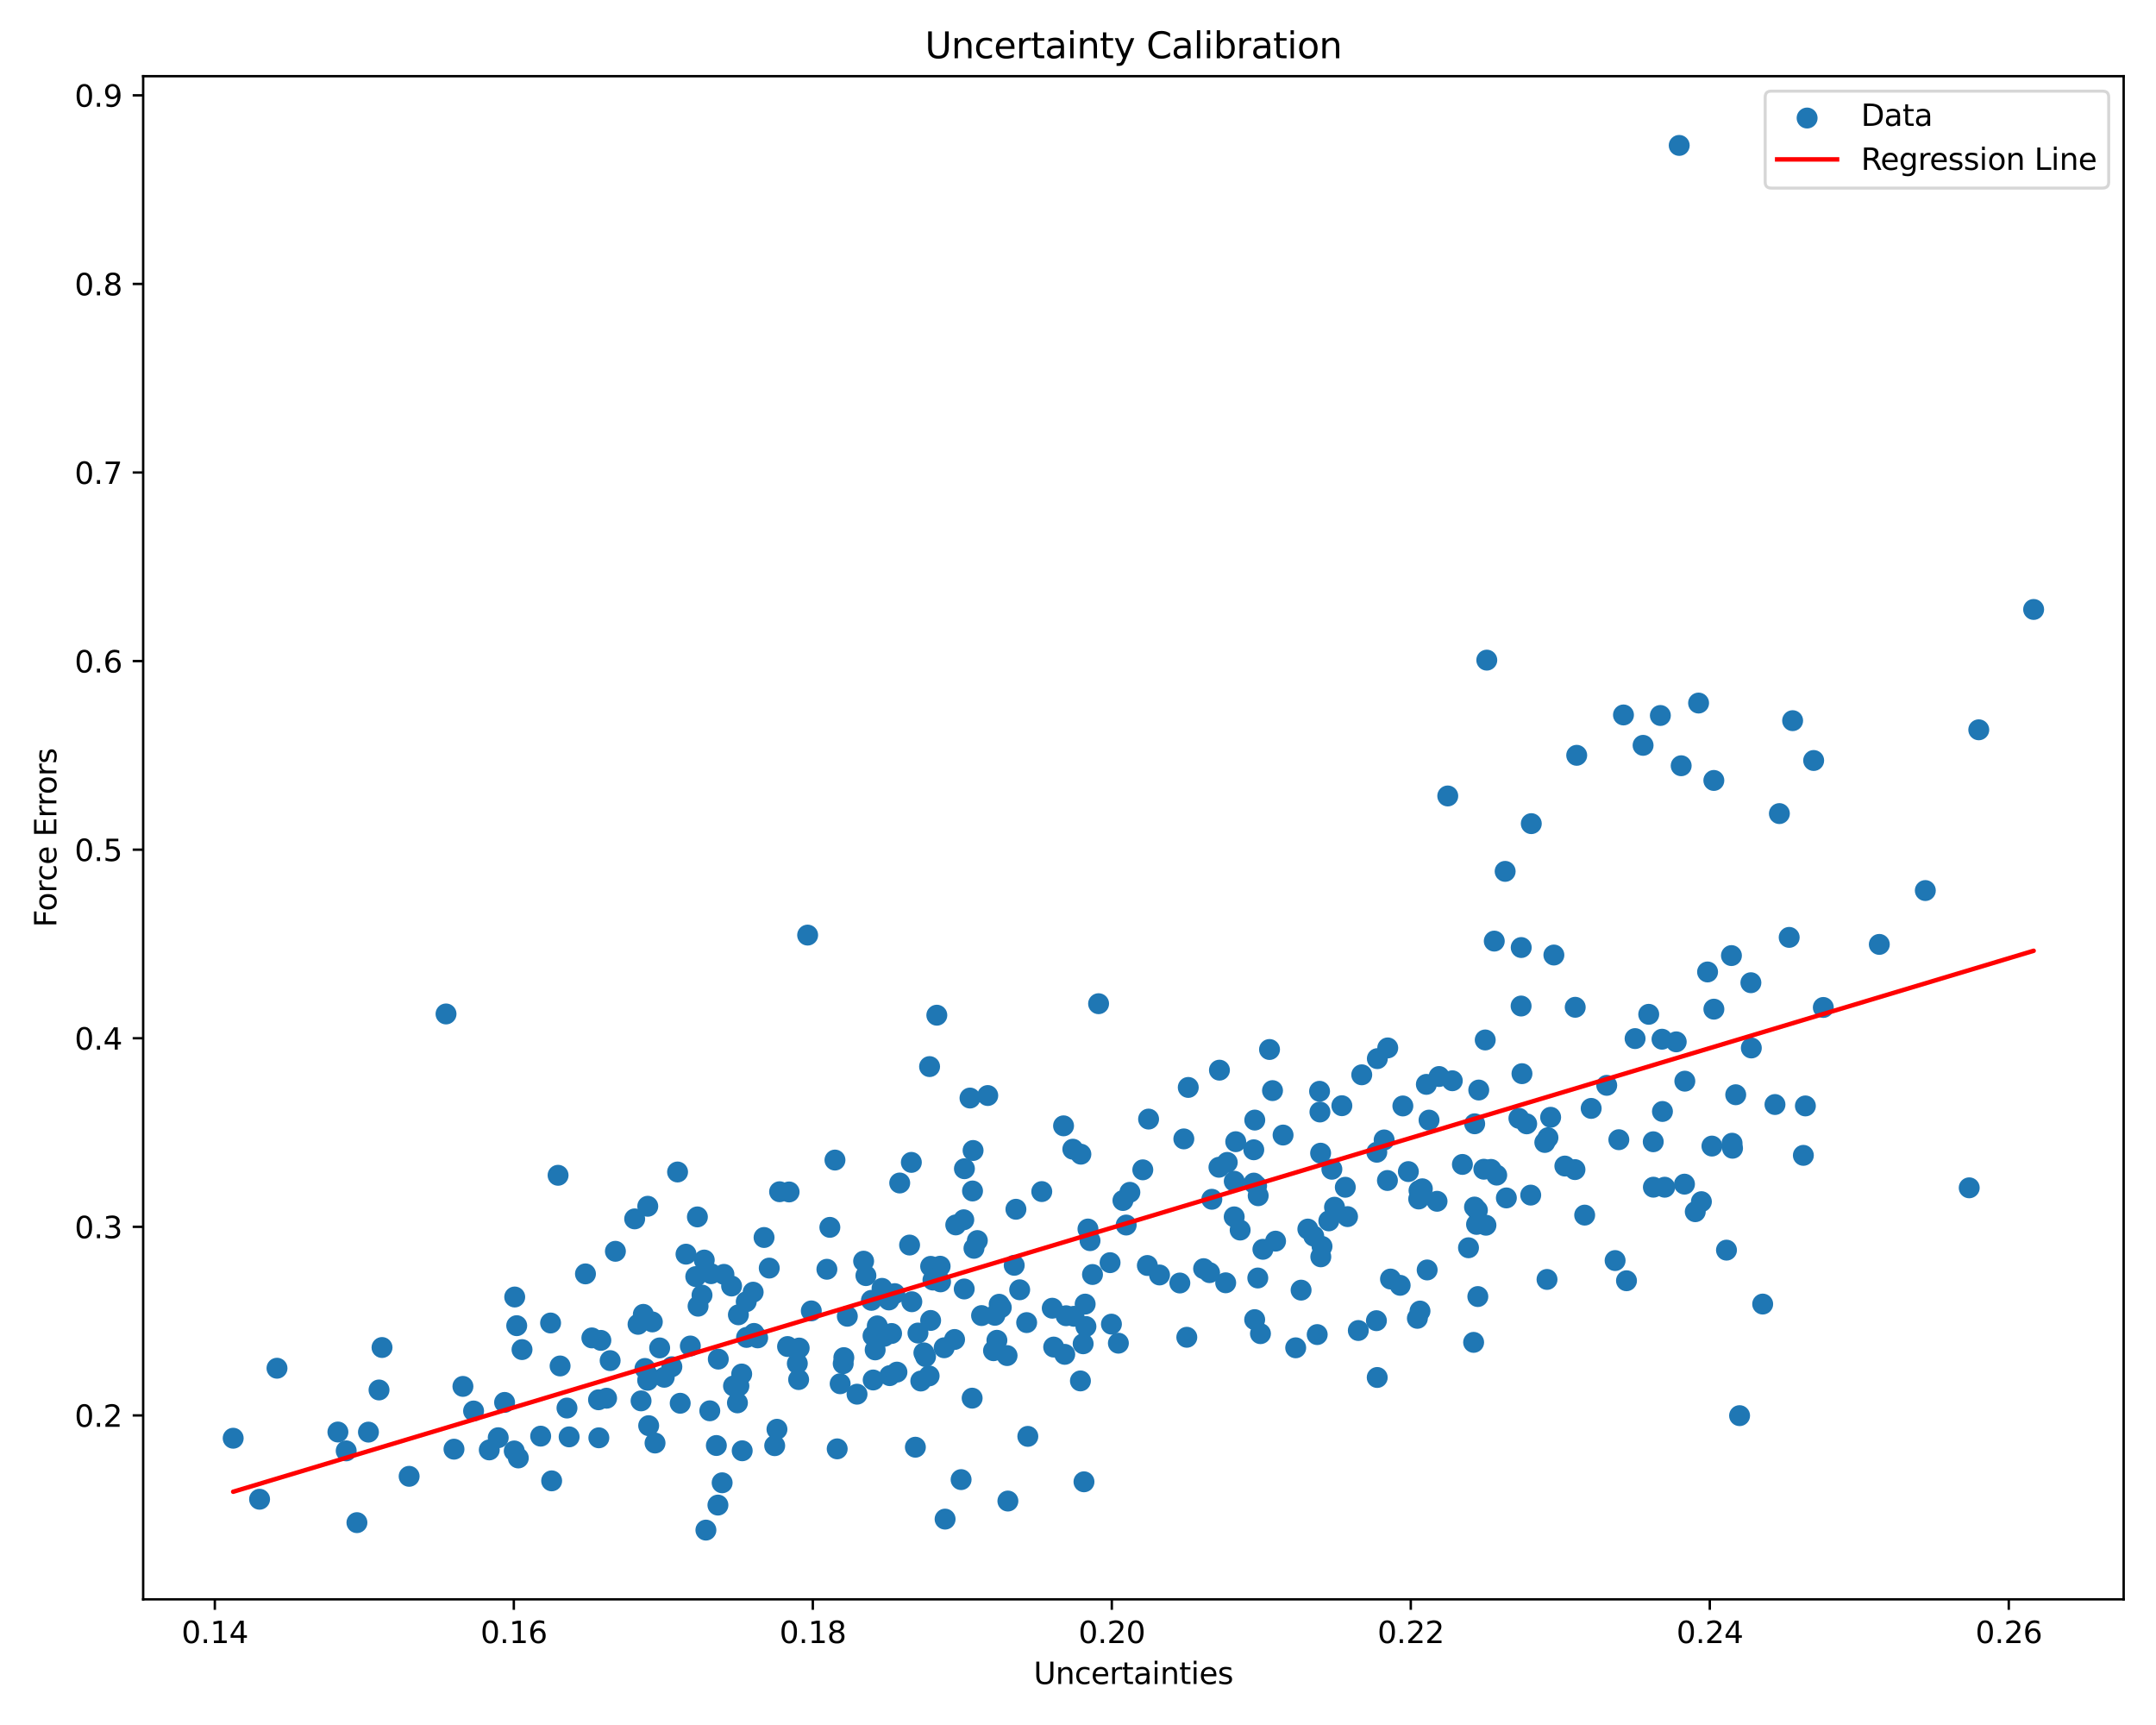 <?xml version="1.0" encoding="utf-8" standalone="no"?>
<!DOCTYPE svg PUBLIC "-//W3C//DTD SVG 1.1//EN"
  "http://www.w3.org/Graphics/SVG/1.1/DTD/svg11.dtd">
<svg xmlns:xlink="http://www.w3.org/1999/xlink" width="720pt" height="576pt" viewBox="0 0 720 576" xmlns="http://www.w3.org/2000/svg" version="1.1">
 <defs>
  <style type="text/css">*{stroke-linejoin: round; stroke-linecap: butt}</style>
 </defs>
 <g id="figure_1">
  <g id="patch_1">
   <path d="M 0 576 
L 720 576 
L 720 0 
L 0 0 
z
" style="fill: #ffffff"/>
  </g>
  <g id="axes_1">
   <g id="patch_2">
    <path d="M 47.81 534.04 
L 709.2 534.04 
L 709.2 25.44 
L 47.81 25.44 
z
" style="fill: #ffffff"/>
   </g>
   <g id="PathCollection_1">
    <defs>
     <path id="m241344c1b8" d="M 0 3 
C 0.796 3 1.559 2.684 2.121 2.121 
C 2.684 1.559 3 0.796 3 0 
C 3 -0.796 2.684 -1.559 2.121 -2.121 
C 1.559 -2.684 0.796 -3 0 -3 
C -0.796 -3 -1.559 -2.684 -2.121 -2.121 
C -2.684 -1.559 -3 -0.796 -3 0 
C -3 0.796 -2.684 1.559 -2.121 2.121 
C -1.559 2.684 -0.796 3 0 3 
z
" style="stroke: #1f77b4"/>
    </defs>
    <g clip-path="url(#p943f553292)">
     <use xlink:href="#m241344c1b8" x="364.842" y="425.573" style="fill: #1f77b4; stroke: #1f77b4"/>
     <use xlink:href="#m241344c1b8" x="407.235" y="357.342" style="fill: #1f77b4; stroke: #1f77b4"/>
     <use xlink:href="#m241344c1b8" x="387.229" y="425.729" style="fill: #1f77b4; stroke: #1f77b4"/>
     <use xlink:href="#m241344c1b8" x="151.611" y="483.898" style="fill: #1f77b4; stroke: #1f77b4"/>
     <use xlink:href="#m241344c1b8" x="286.208" y="465.536" style="fill: #1f77b4; stroke: #1f77b4"/>
     <use xlink:href="#m241344c1b8" x="605.675" y="253.941" style="fill: #1f77b4; stroke: #1f77b4"/>
     <use xlink:href="#m241344c1b8" x="542.162" y="238.732" style="fill: #1f77b4; stroke: #1f77b4"/>
     <use xlink:href="#m241344c1b8" x="420.044" y="426.742" style="fill: #1f77b4; stroke: #1f77b4"/>
     <use xlink:href="#m241344c1b8" x="453.612" y="444.275" style="fill: #1f77b4; stroke: #1f77b4"/>
     <use xlink:href="#m241344c1b8" x="154.593" y="462.938" style="fill: #1f77b4; stroke: #1f77b4"/>
     <use xlink:href="#m241344c1b8" x="136.633" y="492.963" style="fill: #1f77b4; stroke: #1f77b4"/>
     <use xlink:href="#m241344c1b8" x="235.189" y="420.744" style="fill: #1f77b4; stroke: #1f77b4"/>
     <use xlink:href="#m241344c1b8" x="338.702" y="422.502" style="fill: #1f77b4; stroke: #1f77b4"/>
     <use xlink:href="#m241344c1b8" x="608.898" y="336.404" style="fill: #1f77b4; stroke: #1f77b4"/>
     <use xlink:href="#m241344c1b8" x="203.757" y="454.324" style="fill: #1f77b4; stroke: #1f77b4"/>
     <use xlink:href="#m241344c1b8" x="567.245" y="234.76" style="fill: #1f77b4; stroke: #1f77b4"/>
     <use xlink:href="#m241344c1b8" x="536.568" y="362.409" style="fill: #1f77b4; stroke: #1f77b4"/>
     <use xlink:href="#m241344c1b8" x="315.303" y="450.037" style="fill: #1f77b4; stroke: #1f77b4"/>
     <use xlink:href="#m241344c1b8" x="507.242" y="373.423" style="fill: #1f77b4; stroke: #1f77b4"/>
     <use xlink:href="#m241344c1b8" x="473.779" y="400.365" style="fill: #1f77b4; stroke: #1f77b4"/>
     <use xlink:href="#m241344c1b8" x="174.329" y="450.646" style="fill: #1f77b4; stroke: #1f77b4"/>
     <use xlink:href="#m241344c1b8" x="216.567" y="459.557" style="fill: #1f77b4; stroke: #1f77b4"/>
     <use xlink:href="#m241344c1b8" x="362.648" y="442.935" style="fill: #1f77b4; stroke: #1f77b4"/>
     <use xlink:href="#m241344c1b8" x="304.346" y="388.136" style="fill: #1f77b4; stroke: #1f77b4"/>
     <use xlink:href="#m241344c1b8" x="342.855" y="441.635" style="fill: #1f77b4; stroke: #1f77b4"/>
     <use xlink:href="#m241344c1b8" x="580.935" y="472.705" style="fill: #1f77b4; stroke: #1f77b4"/>
     <use xlink:href="#m241344c1b8" x="239.877" y="453.826" style="fill: #1f77b4; stroke: #1f77b4"/>
     <use xlink:href="#m241344c1b8" x="279.582" y="483.793" style="fill: #1f77b4; stroke: #1f77b4"/>
     <use xlink:href="#m241344c1b8" x="373.486" y="448.509" style="fill: #1f77b4; stroke: #1f77b4"/>
     <use xlink:href="#m241344c1b8" x="660.815" y="243.689" style="fill: #1f77b4; stroke: #1f77b4"/>
     <use xlink:href="#m241344c1b8" x="432.698" y="450.052" style="fill: #1f77b4; stroke: #1f77b4"/>
     <use xlink:href="#m241344c1b8" x="307.501" y="461.142" style="fill: #1f77b4; stroke: #1f77b4"/>
     <use xlink:href="#m241344c1b8" x="241.764" y="425.526" style="fill: #1f77b4; stroke: #1f77b4"/>
     <use xlink:href="#m241344c1b8" x="230.538" y="449.447" style="fill: #1f77b4; stroke: #1f77b4"/>
     <use xlink:href="#m241344c1b8" x="463.441" y="349.913" style="fill: #1f77b4; stroke: #1f77b4"/>
     <use xlink:href="#m241344c1b8" x="539.37" y="420.918" style="fill: #1f77b4; stroke: #1f77b4"/>
     <use xlink:href="#m241344c1b8" x="314.1" y="428.031" style="fill: #1f77b4; stroke: #1f77b4"/>
     <use xlink:href="#m241344c1b8" x="525.965" y="390.546" style="fill: #1f77b4; stroke: #1f77b4"/>
     <use xlink:href="#m241344c1b8" x="419.003" y="440.642" style="fill: #1f77b4; stroke: #1f77b4"/>
     <use xlink:href="#m241344c1b8" x="291.547" y="446.038" style="fill: #1f77b4; stroke: #1f77b4"/>
     <use xlink:href="#m241344c1b8" x="300.462" y="395.019" style="fill: #1f77b4; stroke: #1f77b4"/>
     <use xlink:href="#m241344c1b8" x="213.074" y="442.212" style="fill: #1f77b4; stroke: #1f77b4"/>
     <use xlink:href="#m241344c1b8" x="294.555" y="430.197" style="fill: #1f77b4; stroke: #1f77b4"/>
     <use xlink:href="#m241344c1b8" x="602.237" y="385.79" style="fill: #1f77b4; stroke: #1f77b4"/>
     <use xlink:href="#m241344c1b8" x="127.578" y="449.951" style="fill: #1f77b4; stroke: #1f77b4"/>
     <use xlink:href="#m241344c1b8" x="366.875" y="335.15" style="fill: #1f77b4; stroke: #1f77b4"/>
     <use xlink:href="#m241344c1b8" x="476.602" y="424.053" style="fill: #1f77b4; stroke: #1f77b4"/>
     <use xlink:href="#m241344c1b8" x="467.586" y="429.188" style="fill: #1f77b4; stroke: #1f77b4"/>
     <use xlink:href="#m241344c1b8" x="211.951" y="407.001" style="fill: #1f77b4; stroke: #1f77b4"/>
     <use xlink:href="#m241344c1b8" x="496.514" y="220.427" style="fill: #1f77b4; stroke: #1f77b4"/>
     <use xlink:href="#m241344c1b8" x="321.859" y="407.3" style="fill: #1f77b4; stroke: #1f77b4"/>
     <use xlink:href="#m241344c1b8" x="440.794" y="371.311" style="fill: #1f77b4; stroke: #1f77b4"/>
     <use xlink:href="#m241344c1b8" x="454.757" y="358.891" style="fill: #1f77b4; stroke: #1f77b4"/>
     <use xlink:href="#m241344c1b8" x="584.859" y="349.932" style="fill: #1f77b4; stroke: #1f77b4"/>
     <use xlink:href="#m241344c1b8" x="570.246" y="324.551" style="fill: #1f77b4; stroke: #1f77b4"/>
     <use xlink:href="#m241344c1b8" x="311.562" y="427.43" style="fill: #1f77b4; stroke: #1f77b4"/>
     <use xlink:href="#m241344c1b8" x="123.044" y="478.203" style="fill: #1f77b4; stroke: #1f77b4"/>
     <use xlink:href="#m241344c1b8" x="166.384" y="480.073" style="fill: #1f77b4; stroke: #1f77b4"/>
     <use xlink:href="#m241344c1b8" x="434.504" y="430.794" style="fill: #1f77b4; stroke: #1f77b4"/>
     <use xlink:href="#m241344c1b8" x="578.581" y="383.413" style="fill: #1f77b4; stroke: #1f77b4"/>
     <use xlink:href="#m241344c1b8" x="233.124" y="436.152" style="fill: #1f77b4; stroke: #1f77b4"/>
     <use xlink:href="#m241344c1b8" x="529.207" y="405.743" style="fill: #1f77b4; stroke: #1f77b4"/>
     <use xlink:href="#m241344c1b8" x="322.073" y="390.251" style="fill: #1f77b4; stroke: #1f77b4"/>
     <use xlink:href="#m241344c1b8" x="187.045" y="456.115" style="fill: #1f77b4; stroke: #1f77b4"/>
     <use xlink:href="#m241344c1b8" x="421.747" y="417.161" style="fill: #1f77b4; stroke: #1f77b4"/>
     <use xlink:href="#m241344c1b8" x="306.556" y="445.121" style="fill: #1f77b4; stroke: #1f77b4"/>
     <use xlink:href="#m241344c1b8" x="511.378" y="275.025" style="fill: #1f77b4; stroke: #1f77b4"/>
     <use xlink:href="#m241344c1b8" x="555.178" y="371.136" style="fill: #1f77b4; stroke: #1f77b4"/>
     <use xlink:href="#m241344c1b8" x="363.327" y="410.385" style="fill: #1f77b4; stroke: #1f77b4"/>
     <use xlink:href="#m241344c1b8" x="568.184" y="401.252" style="fill: #1f77b4; stroke: #1f77b4"/>
     <use xlink:href="#m241344c1b8" x="195.517" y="425.366" style="fill: #1f77b4; stroke: #1f77b4"/>
     <use xlink:href="#m241344c1b8" x="216.626" y="476.051" style="fill: #1f77b4; stroke: #1f77b4"/>
     <use xlink:href="#m241344c1b8" x="297.745" y="445.27" style="fill: #1f77b4; stroke: #1f77b4"/>
     <use xlink:href="#m241344c1b8" x="239.228" y="482.675" style="fill: #1f77b4; stroke: #1f77b4"/>
     <use xlink:href="#m241344c1b8" x="493.833" y="363.975" style="fill: #1f77b4; stroke: #1f77b4"/>
     <use xlink:href="#m241344c1b8" x="216.322" y="402.786" style="fill: #1f77b4; stroke: #1f77b4"/>
     <use xlink:href="#m241344c1b8" x="470.326" y="391.21" style="fill: #1f77b4; stroke: #1f77b4"/>
     <use xlink:href="#m241344c1b8" x="200.658" y="447.569" style="fill: #1f77b4; stroke: #1f77b4"/>
     <use xlink:href="#m241344c1b8" x="263.522" y="398.009" style="fill: #1f77b4; stroke: #1f77b4"/>
     <use xlink:href="#m241344c1b8" x="602.912" y="369.284" style="fill: #1f77b4; stroke: #1f77b4"/>
     <use xlink:href="#m241344c1b8" x="576.562" y="417.438" style="fill: #1f77b4; stroke: #1f77b4"/>
     <use xlink:href="#m241344c1b8" x="112.845" y="478.169" style="fill: #1f77b4; stroke: #1f77b4"/>
     <use xlink:href="#m241344c1b8" x="401.947" y="423.619" style="fill: #1f77b4; stroke: #1f77b4"/>
     <use xlink:href="#m241344c1b8" x="334.38" y="436.592" style="fill: #1f77b4; stroke: #1f77b4"/>
     <use xlink:href="#m241344c1b8" x="412.165" y="406.327" style="fill: #1f77b4; stroke: #1f77b4"/>
     <use xlink:href="#m241344c1b8" x="360.81" y="461.107" style="fill: #1f77b4; stroke: #1f77b4"/>
     <use xlink:href="#m241344c1b8" x="234.438" y="432.453" style="fill: #1f77b4; stroke: #1f77b4"/>
     <use xlink:href="#m241344c1b8" x="318.78" y="447.272" style="fill: #1f77b4; stroke: #1f77b4"/>
     <use xlink:href="#m241344c1b8" x="448.118" y="369.21" style="fill: #1f77b4; stroke: #1f77b4"/>
     <use xlink:href="#m241344c1b8" x="584.713" y="328.141" style="fill: #1f77b4; stroke: #1f77b4"/>
     <use xlink:href="#m241344c1b8" x="325.26" y="416.825" style="fill: #1f77b4; stroke: #1f77b4"/>
     <use xlink:href="#m241344c1b8" x="255.157" y="413.216" style="fill: #1f77b4; stroke: #1f77b4"/>
     <use xlink:href="#m241344c1b8" x="572.341" y="260.601" style="fill: #1f77b4; stroke: #1f77b4"/>
     <use xlink:href="#m241344c1b8" x="224.372" y="456.38" style="fill: #1f77b4; stroke: #1f77b4"/>
     <use xlink:href="#m241344c1b8" x="376.093" y="409.055" style="fill: #1f77b4; stroke: #1f77b4"/>
     <use xlink:href="#m241344c1b8" x="396.334" y="446.534" style="fill: #1f77b4; stroke: #1f77b4"/>
     <use xlink:href="#m241344c1b8" x="227.157" y="468.565" style="fill: #1f77b4; stroke: #1f77b4"/>
     <use xlink:href="#m241344c1b8" x="459.786" y="384.747" style="fill: #1f77b4; stroke: #1f77b4"/>
     <use xlink:href="#m241344c1b8" x="358.272" y="383.729" style="fill: #1f77b4; stroke: #1f77b4"/>
     <use xlink:href="#m241344c1b8" x="331.787" y="451.018" style="fill: #1f77b4; stroke: #1f77b4"/>
     <use xlink:href="#m241344c1b8" x="423.958" y="350.441" style="fill: #1f77b4; stroke: #1f77b4"/>
     <use xlink:href="#m241344c1b8" x="474.994" y="396.952" style="fill: #1f77b4; stroke: #1f77b4"/>
     <use xlink:href="#m241344c1b8" x="560.775" y="48.558" style="fill: #1f77b4; stroke: #1f77b4"/>
     <use xlink:href="#m241344c1b8" x="339.27" y="403.79" style="fill: #1f77b4; stroke: #1f77b4"/>
     <use xlink:href="#m241344c1b8" x="459.656" y="440.993" style="fill: #1f77b4; stroke: #1f77b4"/>
     <use xlink:href="#m241344c1b8" x="507.977" y="335.926" style="fill: #1f77b4; stroke: #1f77b4"/>
     <use xlink:href="#m241344c1b8" x="329.862" y="365.811" style="fill: #1f77b4; stroke: #1f77b4"/>
     <use xlink:href="#m241344c1b8" x="441.087" y="419.668" style="fill: #1f77b4; stroke: #1f77b4"/>
     <use xlink:href="#m241344c1b8" x="172.558" y="442.661" style="fill: #1f77b4; stroke: #1f77b4"/>
     <use xlink:href="#m241344c1b8" x="297.128" y="459.344" style="fill: #1f77b4; stroke: #1f77b4"/>
     <use xlink:href="#m241344c1b8" x="476.338" y="362.085" style="fill: #1f77b4; stroke: #1f77b4"/>
     <use xlink:href="#m241344c1b8" x="86.686" y="500.618" style="fill: #1f77b4; stroke: #1f77b4"/>
     <use xlink:href="#m241344c1b8" x="403.939" y="424.952" style="fill: #1f77b4; stroke: #1f77b4"/>
     <use xlink:href="#m241344c1b8" x="459.924" y="459.959" style="fill: #1f77b4; stroke: #1f77b4"/>
     <use xlink:href="#m241344c1b8" x="361.721" y="448.704" style="fill: #1f77b4; stroke: #1f77b4"/>
     <use xlink:href="#m241344c1b8" x="119.198" y="508.431" style="fill: #1f77b4; stroke: #1f77b4"/>
     <use xlink:href="#m241344c1b8" x="396.821" y="363.11" style="fill: #1f77b4; stroke: #1f77b4"/>
     <use xlink:href="#m241344c1b8" x="474.214" y="437.777" style="fill: #1f77b4; stroke: #1f77b4"/>
     <use xlink:href="#m241344c1b8" x="126.576" y="464.128" style="fill: #1f77b4; stroke: #1f77b4"/>
     <use xlink:href="#m241344c1b8" x="197.654" y="446.744" style="fill: #1f77b4; stroke: #1f77b4"/>
     <use xlink:href="#m241344c1b8" x="205.516" y="417.824" style="fill: #1f77b4; stroke: #1f77b4"/>
     <use xlink:href="#m241344c1b8" x="347.9" y="397.885" style="fill: #1f77b4; stroke: #1f77b4"/>
     <use xlink:href="#m241344c1b8" x="304.506" y="434.667" style="fill: #1f77b4; stroke: #1f77b4"/>
     <use xlink:href="#m241344c1b8" x="229.096" y="418.783" style="fill: #1f77b4; stroke: #1f77b4"/>
     <use xlink:href="#m241344c1b8" x="324.776" y="397.685" style="fill: #1f77b4; stroke: #1f77b4"/>
     <use xlink:href="#m241344c1b8" x="218.751" y="481.844" style="fill: #1f77b4; stroke: #1f77b4"/>
     <use xlink:href="#m241344c1b8" x="515.893" y="381.48" style="fill: #1f77b4; stroke: #1f77b4"/>
     <use xlink:href="#m241344c1b8" x="199.879" y="467.405" style="fill: #1f77b4; stroke: #1f77b4"/>
     <use xlink:href="#m241344c1b8" x="395.343" y="380.293" style="fill: #1f77b4; stroke: #1f77b4"/>
     <use xlink:href="#m241344c1b8" x="496.236" y="409.117" style="fill: #1f77b4; stroke: #1f77b4"/>
     <use xlink:href="#m241344c1b8" x="552.104" y="381.252" style="fill: #1f77b4; stroke: #1f77b4"/>
     <use xlink:href="#m241344c1b8" x="183.871" y="441.767" style="fill: #1f77b4; stroke: #1f77b4"/>
     <use xlink:href="#m241344c1b8" x="517.837" y="373.075" style="fill: #1f77b4; stroke: #1f77b4"/>
     <use xlink:href="#m241344c1b8" x="322.005" y="430.408" style="fill: #1f77b4; stroke: #1f77b4"/>
     <use xlink:href="#m241344c1b8" x="459.964" y="353.491" style="fill: #1f77b4; stroke: #1f77b4"/>
     <use xlink:href="#m241344c1b8" x="199.987" y="480.104" style="fill: #1f77b4; stroke: #1f77b4"/>
     <use xlink:href="#m241344c1b8" x="292.263" y="450.747" style="fill: #1f77b4; stroke: #1f77b4"/>
     <use xlink:href="#m241344c1b8" x="324.65" y="466.863" style="fill: #1f77b4; stroke: #1f77b4"/>
     <use xlink:href="#m241344c1b8" x="260.346" y="397.939" style="fill: #1f77b4; stroke: #1f77b4"/>
     <use xlink:href="#m241344c1b8" x="492.119" y="448.233" style="fill: #1f77b4; stroke: #1f77b4"/>
     <use xlink:href="#m241344c1b8" x="509.841" y="375.268" style="fill: #1f77b4; stroke: #1f77b4"/>
     <use xlink:href="#m241344c1b8" x="463.334" y="394.183" style="fill: #1f77b4; stroke: #1f77b4"/>
     <use xlink:href="#m241344c1b8" x="319.178" y="409.014" style="fill: #1f77b4; stroke: #1f77b4"/>
     <use xlink:href="#m241344c1b8" x="361.997" y="494.794" style="fill: #1f77b4; stroke: #1f77b4"/>
     <use xlink:href="#m241344c1b8" x="483.482" y="265.783" style="fill: #1f77b4; stroke: #1f77b4"/>
     <use xlink:href="#m241344c1b8" x="440.671" y="364.395" style="fill: #1f77b4; stroke: #1f77b4"/>
     <use xlink:href="#m241344c1b8" x="336.585" y="501.22" style="fill: #1f77b4; stroke: #1f77b4"/>
     <use xlink:href="#m241344c1b8" x="77.873" y="480.244" style="fill: #1f77b4; stroke: #1f77b4"/>
     <use xlink:href="#m241344c1b8" x="189.343" y="470.165" style="fill: #1f77b4; stroke: #1f77b4"/>
     <use xlink:href="#m241344c1b8" x="473.881" y="397.55" style="fill: #1f77b4; stroke: #1f77b4"/>
     <use xlink:href="#m241344c1b8" x="412.183" y="394.426" style="fill: #1f77b4; stroke: #1f77b4"/>
     <use xlink:href="#m241344c1b8" x="480.587" y="359.461" style="fill: #1f77b4; stroke: #1f77b4"/>
     <use xlink:href="#m241344c1b8" x="351.399" y="436.83" style="fill: #1f77b4; stroke: #1f77b4"/>
     <use xlink:href="#m241344c1b8" x="356.023" y="439.341" style="fill: #1f77b4; stroke: #1f77b4"/>
     <use xlink:href="#m241344c1b8" x="315.617" y="507.253" style="fill: #1f77b4; stroke: #1f77b4"/>
     <use xlink:href="#m241344c1b8" x="310.786" y="440.916" style="fill: #1f77b4; stroke: #1f77b4"/>
     <use xlink:href="#m241344c1b8" x="186.368" y="392.445" style="fill: #1f77b4; stroke: #1f77b4"/>
     <use xlink:href="#m241344c1b8" x="436.755" y="410.402" style="fill: #1f77b4; stroke: #1f77b4"/>
     <use xlink:href="#m241344c1b8" x="216.287" y="460.902" style="fill: #1f77b4; stroke: #1f77b4"/>
     <use xlink:href="#m241344c1b8" x="409.845" y="388.139" style="fill: #1f77b4; stroke: #1f77b4"/>
     <use xlink:href="#m241344c1b8" x="370.712" y="421.619" style="fill: #1f77b4; stroke: #1f77b4"/>
     <use xlink:href="#m241344c1b8" x="497.93" y="390.477" style="fill: #1f77b4; stroke: #1f77b4"/>
     <use xlink:href="#m241344c1b8" x="214.836" y="438.881" style="fill: #1f77b4; stroke: #1f77b4"/>
     <use xlink:href="#m241344c1b8" x="241.162" y="495.121" style="fill: #1f77b4; stroke: #1f77b4"/>
     <use xlink:href="#m241344c1b8" x="555.026" y="347.006" style="fill: #1f77b4; stroke: #1f77b4"/>
     <use xlink:href="#m241344c1b8" x="158.153" y="471.152" style="fill: #1f77b4; stroke: #1f77b4"/>
     <use xlink:href="#m241344c1b8" x="340.525" y="430.676" style="fill: #1f77b4; stroke: #1f77b4"/>
     <use xlink:href="#m241344c1b8" x="358.663" y="439.532" style="fill: #1f77b4; stroke: #1f77b4"/>
     <use xlink:href="#m241344c1b8" x="499.015" y="314.246" style="fill: #1f77b4; stroke: #1f77b4"/>
     <use xlink:href="#m241344c1b8" x="490.409" y="416.647" style="fill: #1f77b4; stroke: #1f77b4"/>
     <use xlink:href="#m241344c1b8" x="394.012" y="428.412" style="fill: #1f77b4; stroke: #1f77b4"/>
     <use xlink:href="#m241344c1b8" x="215.387" y="456.944" style="fill: #1f77b4; stroke: #1f77b4"/>
     <use xlink:href="#m241344c1b8" x="543.169" y="427.657" style="fill: #1f77b4; stroke: #1f77b4"/>
     <use xlink:href="#m241344c1b8" x="180.559" y="479.548" style="fill: #1f77b4; stroke: #1f77b4"/>
     <use xlink:href="#m241344c1b8" x="559.78" y="347.886" style="fill: #1f77b4; stroke: #1f77b4"/>
     <use xlink:href="#m241344c1b8" x="424.957" y="364.171" style="fill: #1f77b4; stroke: #1f77b4"/>
     <use xlink:href="#m241344c1b8" x="492.474" y="375.247" style="fill: #1f77b4; stroke: #1f77b4"/>
     <use xlink:href="#m241344c1b8" x="419.652" y="395.955" style="fill: #1f77b4; stroke: #1f77b4"/>
     <use xlink:href="#m241344c1b8" x="550.596" y="338.693" style="fill: #1f77b4; stroke: #1f77b4"/>
     <use xlink:href="#m241344c1b8" x="516.63" y="427.223" style="fill: #1f77b4; stroke: #1f77b4"/>
     <use xlink:href="#m241344c1b8" x="404.694" y="400.455" style="fill: #1f77b4; stroke: #1f77b4"/>
     <use xlink:href="#m241344c1b8" x="548.712" y="248.88" style="fill: #1f77b4; stroke: #1f77b4"/>
     <use xlink:href="#m241344c1b8" x="414.152" y="410.738" style="fill: #1f77b4; stroke: #1f77b4"/>
     <use xlink:href="#m241344c1b8" x="360.961" y="385.4" style="fill: #1f77b4; stroke: #1f77b4"/>
     <use xlink:href="#m241344c1b8" x="484.998" y="360.878" style="fill: #1f77b4; stroke: #1f77b4"/>
     <use xlink:href="#m241344c1b8" x="444.781" y="390.431" style="fill: #1f77b4; stroke: #1f77b4"/>
     <use xlink:href="#m241344c1b8" x="441.489" y="416.186" style="fill: #1f77b4; stroke: #1f77b4"/>
     <use xlink:href="#m241344c1b8" x="289.175" y="425.944" style="fill: #1f77b4; stroke: #1f77b4"/>
     <use xlink:href="#m241344c1b8" x="291.007" y="434.206" style="fill: #1f77b4; stroke: #1f77b4"/>
     <use xlink:href="#m241344c1b8" x="291.602" y="460.796" style="fill: #1f77b4; stroke: #1f77b4"/>
     <use xlink:href="#m241344c1b8" x="679.137" y="203.506" style="fill: #1f77b4; stroke: #1f77b4"/>
     <use xlink:href="#m241344c1b8" x="526.544" y="252.209" style="fill: #1f77b4; stroke: #1f77b4"/>
     <use xlink:href="#m241344c1b8" x="336.316" y="452.646" style="fill: #1f77b4; stroke: #1f77b4"/>
     <use xlink:href="#m241344c1b8" x="355.569" y="452.234" style="fill: #1f77b4; stroke: #1f77b4"/>
     <use xlink:href="#m241344c1b8" x="92.504" y="456.87" style="fill: #1f77b4; stroke: #1f77b4"/>
     <use xlink:href="#m241344c1b8" x="232.351" y="426.27" style="fill: #1f77b4; stroke: #1f77b4"/>
     <use xlink:href="#m241344c1b8" x="292.971" y="442.726" style="fill: #1f77b4; stroke: #1f77b4"/>
     <use xlink:href="#m241344c1b8" x="266.89" y="450.128" style="fill: #1f77b4; stroke: #1f77b4"/>
     <use xlink:href="#m241344c1b8" x="253.024" y="446.732" style="fill: #1f77b4; stroke: #1f77b4"/>
     <use xlink:href="#m241344c1b8" x="383.571" y="373.676" style="fill: #1f77b4; stroke: #1f77b4"/>
     <use xlink:href="#m241344c1b8" x="407.069" y="389.762" style="fill: #1f77b4; stroke: #1f77b4"/>
     <use xlink:href="#m241344c1b8" x="579.647" y="365.55" style="fill: #1f77b4; stroke: #1f77b4"/>
     <use xlink:href="#m241344c1b8" x="246.76" y="462.793" style="fill: #1f77b4; stroke: #1f77b4"/>
     <use xlink:href="#m241344c1b8" x="499.833" y="392.387" style="fill: #1f77b4; stroke: #1f77b4"/>
     <use xlink:href="#m241344c1b8" x="280.571" y="462.052" style="fill: #1f77b4; stroke: #1f77b4"/>
     <use xlink:href="#m241344c1b8" x="221.826" y="459.89" style="fill: #1f77b4; stroke: #1f77b4"/>
     <use xlink:href="#m241344c1b8" x="310.283" y="459.435" style="fill: #1f77b4; stroke: #1f77b4"/>
     <use xlink:href="#m241344c1b8" x="449.266" y="396.444" style="fill: #1f77b4; stroke: #1f77b4"/>
     <use xlink:href="#m241344c1b8" x="246.586" y="439.033" style="fill: #1f77b4; stroke: #1f77b4"/>
     <use xlink:href="#m241344c1b8" x="555.93" y="396.428" style="fill: #1f77b4; stroke: #1f77b4"/>
     <use xlink:href="#m241344c1b8" x="418.72" y="395.052" style="fill: #1f77b4; stroke: #1f77b4"/>
     <use xlink:href="#m241344c1b8" x="450.014" y="406.246" style="fill: #1f77b4; stroke: #1f77b4"/>
     <use xlink:href="#m241344c1b8" x="492.415" y="403.052" style="fill: #1f77b4; stroke: #1f77b4"/>
     <use xlink:href="#m241344c1b8" x="343.243" y="479.622" style="fill: #1f77b4; stroke: #1f77b4"/>
     <use xlink:href="#m241344c1b8" x="308.531" y="451.739" style="fill: #1f77b4; stroke: #1f77b4"/>
     <use xlink:href="#m241344c1b8" x="561.435" y="255.694" style="fill: #1f77b4; stroke: #1f77b4"/>
     <use xlink:href="#m241344c1b8" x="220.293" y="450.087" style="fill: #1f77b4; stroke: #1f77b4"/>
     <use xlink:href="#m241344c1b8" x="324.961" y="384.163" style="fill: #1f77b4; stroke: #1f77b4"/>
     <use xlink:href="#m241344c1b8" x="518.921" y="318.897" style="fill: #1f77b4; stroke: #1f77b4"/>
     <use xlink:href="#m241344c1b8" x="239.751" y="502.568" style="fill: #1f77b4; stroke: #1f77b4"/>
     <use xlink:href="#m241344c1b8" x="443.759" y="407.662" style="fill: #1f77b4; stroke: #1f77b4"/>
     <use xlink:href="#m241344c1b8" x="246.27" y="468.436" style="fill: #1f77b4; stroke: #1f77b4"/>
     <use xlink:href="#m241344c1b8" x="462.237" y="380.641" style="fill: #1f77b4; stroke: #1f77b4"/>
     <use xlink:href="#m241344c1b8" x="439.884" y="445.633" style="fill: #1f77b4; stroke: #1f77b4"/>
     <use xlink:href="#m241344c1b8" x="258.712" y="482.734" style="fill: #1f77b4; stroke: #1f77b4"/>
     <use xlink:href="#m241344c1b8" x="627.599" y="315.349" style="fill: #1f77b4; stroke: #1f77b4"/>
     <use xlink:href="#m241344c1b8" x="425.977" y="414.436" style="fill: #1f77b4; stroke: #1f77b4"/>
     <use xlink:href="#m241344c1b8" x="326.383" y="414.238" style="fill: #1f77b4; stroke: #1f77b4"/>
     <use xlink:href="#m241344c1b8" x="320.963" y="494.062" style="fill: #1f77b4; stroke: #1f77b4"/>
     <use xlink:href="#m241344c1b8" x="464.359" y="427.084" style="fill: #1f77b4; stroke: #1f77b4"/>
     <use xlink:href="#m241344c1b8" x="375.004" y="400.867" style="fill: #1f77b4; stroke: #1f77b4"/>
     <use xlink:href="#m241344c1b8" x="493.524" y="432.936" style="fill: #1f77b4; stroke: #1f77b4"/>
     <use xlink:href="#m241344c1b8" x="594.228" y="271.666" style="fill: #1f77b4; stroke: #1f77b4"/>
     <use xlink:href="#m241344c1b8" x="256.891" y="423.43" style="fill: #1f77b4; stroke: #1f77b4"/>
     <use xlink:href="#m241344c1b8" x="566.138" y="404.603" style="fill: #1f77b4; stroke: #1f77b4"/>
     <use xlink:href="#m241344c1b8" x="278.839" y="387.361" style="fill: #1f77b4; stroke: #1f77b4"/>
     <use xlink:href="#m241344c1b8" x="508.014" y="316.393" style="fill: #1f77b4; stroke: #1f77b4"/>
     <use xlink:href="#m241344c1b8" x="171.731" y="484.489" style="fill: #1f77b4; stroke: #1f77b4"/>
     <use xlink:href="#m241344c1b8" x="562.653" y="361.018" style="fill: #1f77b4; stroke: #1f77b4"/>
     <use xlink:href="#m241344c1b8" x="428.486" y="379.011" style="fill: #1f77b4; stroke: #1f77b4"/>
     <use xlink:href="#m241344c1b8" x="540.614" y="380.563" style="fill: #1f77b4; stroke: #1f77b4"/>
     <use xlink:href="#m241344c1b8" x="237.467" y="425.303" style="fill: #1f77b4; stroke: #1f77b4"/>
     <use xlink:href="#m241344c1b8" x="441.021" y="385.061" style="fill: #1f77b4; stroke: #1f77b4"/>
     <use xlink:href="#m241344c1b8" x="572.354" y="336.973" style="fill: #1f77b4; stroke: #1f77b4"/>
     <use xlink:href="#m241344c1b8" x="269.713" y="312.241" style="fill: #1f77b4; stroke: #1f77b4"/>
     <use xlink:href="#m241344c1b8" x="249.206" y="434.669" style="fill: #1f77b4; stroke: #1f77b4"/>
     <use xlink:href="#m241344c1b8" x="488.371" y="388.816" style="fill: #1f77b4; stroke: #1f77b4"/>
     <use xlink:href="#m241344c1b8" x="522.585" y="389.361" style="fill: #1f77b4; stroke: #1f77b4"/>
     <use xlink:href="#m241344c1b8" x="214.084" y="467.77" style="fill: #1f77b4; stroke: #1f77b4"/>
     <use xlink:href="#m241344c1b8" x="266.704" y="460.658" style="fill: #1f77b4; stroke: #1f77b4"/>
     <use xlink:href="#m241344c1b8" x="247.69" y="458.801" style="fill: #1f77b4; stroke: #1f77b4"/>
     <use xlink:href="#m241344c1b8" x="438.723" y="412.751" style="fill: #1f77b4; stroke: #1f77b4"/>
     <use xlink:href="#m241344c1b8" x="562.536" y="395.403" style="fill: #1f77b4; stroke: #1f77b4"/>
     <use xlink:href="#m241344c1b8" x="202.575" y="466.884" style="fill: #1f77b4; stroke: #1f77b4"/>
     <use xlink:href="#m241344c1b8" x="479.904" y="401.124" style="fill: #1f77b4; stroke: #1f77b4"/>
     <use xlink:href="#m241344c1b8" x="281.593" y="455.345" style="fill: #1f77b4; stroke: #1f77b4"/>
     <use xlink:href="#m241344c1b8" x="418.7" y="383.927" style="fill: #1f77b4; stroke: #1f77b4"/>
     <use xlink:href="#m241344c1b8" x="305.691" y="483.242" style="fill: #1f77b4; stroke: #1f77b4"/>
     <use xlink:href="#m241344c1b8" x="503.051" y="400.003" style="fill: #1f77b4; stroke: #1f77b4"/>
     <use xlink:href="#m241344c1b8" x="115.612" y="484.462" style="fill: #1f77b4; stroke: #1f77b4"/>
     <use xlink:href="#m241344c1b8" x="263.007" y="449.625" style="fill: #1f77b4; stroke: #1f77b4"/>
     <use xlink:href="#m241344c1b8" x="552.148" y="396.418" style="fill: #1f77b4; stroke: #1f77b4"/>
     <use xlink:href="#m241344c1b8" x="578.429" y="381.735" style="fill: #1f77b4; stroke: #1f77b4"/>
     <use xlink:href="#m241344c1b8" x="364.019" y="414.272" style="fill: #1f77b4; stroke: #1f77b4"/>
     <use xlink:href="#m241344c1b8" x="657.624" y="396.628" style="fill: #1f77b4; stroke: #1f77b4"/>
     <use xlink:href="#m241344c1b8" x="226.277" y="391.343" style="fill: #1f77b4; stroke: #1f77b4"/>
     <use xlink:href="#m241344c1b8" x="493.096" y="408.846" style="fill: #1f77b4; stroke: #1f77b4"/>
     <use xlink:href="#m241344c1b8" x="362.391" y="435.46" style="fill: #1f77b4; stroke: #1f77b4"/>
     <use xlink:href="#m241344c1b8" x="310.793" y="422.852" style="fill: #1f77b4; stroke: #1f77b4"/>
     <use xlink:href="#m241344c1b8" x="281.799" y="453.328" style="fill: #1f77b4; stroke: #1f77b4"/>
     <use xlink:href="#m241344c1b8" x="419.035" y="374.008" style="fill: #1f77b4; stroke: #1f77b4"/>
     <use xlink:href="#m241344c1b8" x="251.8" y="445.247" style="fill: #1f77b4; stroke: #1f77b4"/>
     <use xlink:href="#m241344c1b8" x="332.242" y="439.197" style="fill: #1f77b4; stroke: #1f77b4"/>
     <use xlink:href="#m241344c1b8" x="244.958" y="462.795" style="fill: #1f77b4; stroke: #1f77b4"/>
     <use xlink:href="#m241344c1b8" x="168.51" y="468.286" style="fill: #1f77b4; stroke: #1f77b4"/>
     <use xlink:href="#m241344c1b8" x="247.862" y="484.436" style="fill: #1f77b4; stroke: #1f77b4"/>
     <use xlink:href="#m241344c1b8" x="313.963" y="422.806" style="fill: #1f77b4; stroke: #1f77b4"/>
     <use xlink:href="#m241344c1b8" x="495.526" y="390.424" style="fill: #1f77b4; stroke: #1f77b4"/>
     <use xlink:href="#m241344c1b8" x="445.664" y="403.11" style="fill: #1f77b4; stroke: #1f77b4"/>
     <use xlink:href="#m241344c1b8" x="327.797" y="439.288" style="fill: #1f77b4; stroke: #1f77b4"/>
     <use xlink:href="#m241344c1b8" x="232.896" y="406.342" style="fill: #1f77b4; stroke: #1f77b4"/>
     <use xlink:href="#m241344c1b8" x="588.653" y="435.445" style="fill: #1f77b4; stroke: #1f77b4"/>
     <use xlink:href="#m241344c1b8" x="502.649" y="290.963" style="fill: #1f77b4; stroke: #1f77b4"/>
     <use xlink:href="#m241344c1b8" x="295.331" y="446.213" style="fill: #1f77b4; stroke: #1f77b4"/>
     <use xlink:href="#m241344c1b8" x="323.931" y="366.652" style="fill: #1f77b4; stroke: #1f77b4"/>
     <use xlink:href="#m241344c1b8" x="148.953" y="338.572" style="fill: #1f77b4; stroke: #1f77b4"/>
     <use xlink:href="#m241344c1b8" x="235.738" y="510.922" style="fill: #1f77b4; stroke: #1f77b4"/>
     <use xlink:href="#m241344c1b8" x="266.269" y="455.3" style="fill: #1f77b4; stroke: #1f77b4"/>
     <use xlink:href="#m241344c1b8" x="259.467" y="477.253" style="fill: #1f77b4; stroke: #1f77b4"/>
     <use xlink:href="#m241344c1b8" x="288.41" y="421.12" style="fill: #1f77b4; stroke: #1f77b4"/>
     <use xlink:href="#m241344c1b8" x="309.09" y="452.985" style="fill: #1f77b4; stroke: #1f77b4"/>
     <use xlink:href="#m241344c1b8" x="277.132" y="409.829" style="fill: #1f77b4; stroke: #1f77b4"/>
     <use xlink:href="#m241344c1b8" x="303.76" y="415.74" style="fill: #1f77b4; stroke: #1f77b4"/>
     <use xlink:href="#m241344c1b8" x="526.046" y="336.345" style="fill: #1f77b4; stroke: #1f77b4"/>
     <use xlink:href="#m241344c1b8" x="473.335" y="440.211" style="fill: #1f77b4; stroke: #1f77b4"/>
     <use xlink:href="#m241344c1b8" x="571.701" y="382.692" style="fill: #1f77b4; stroke: #1f77b4"/>
     <use xlink:href="#m241344c1b8" x="495.995" y="347.258" style="fill: #1f77b4; stroke: #1f77b4"/>
     <use xlink:href="#m241344c1b8" x="298.808" y="431.96" style="fill: #1f77b4; stroke: #1f77b4"/>
     <use xlink:href="#m241344c1b8" x="592.758" y="368.815" style="fill: #1f77b4; stroke: #1f77b4"/>
     <use xlink:href="#m241344c1b8" x="173.093" y="486.831" style="fill: #1f77b4; stroke: #1f77b4"/>
     <use xlink:href="#m241344c1b8" x="371.164" y="442.147" style="fill: #1f77b4; stroke: #1f77b4"/>
     <use xlink:href="#m241344c1b8" x="276.143" y="423.826" style="fill: #1f77b4; stroke: #1f77b4"/>
     <use xlink:href="#m241344c1b8" x="237.036" y="471.086" style="fill: #1f77b4; stroke: #1f77b4"/>
     <use xlink:href="#m241344c1b8" x="554.483" y="238.912" style="fill: #1f77b4; stroke: #1f77b4"/>
     <use xlink:href="#m241344c1b8" x="190.062" y="479.79" style="fill: #1f77b4; stroke: #1f77b4"/>
     <use xlink:href="#m241344c1b8" x="477.229" y="374.017" style="fill: #1f77b4; stroke: #1f77b4"/>
     <use xlink:href="#m241344c1b8" x="508.264" y="358.512" style="fill: #1f77b4; stroke: #1f77b4"/>
     <use xlink:href="#m241344c1b8" x="493.381" y="404.119" style="fill: #1f77b4; stroke: #1f77b4"/>
     <use xlink:href="#m241344c1b8" x="282.966" y="439.515" style="fill: #1f77b4; stroke: #1f77b4"/>
     <use xlink:href="#m241344c1b8" x="383.16" y="422.564" style="fill: #1f77b4; stroke: #1f77b4"/>
     <use xlink:href="#m241344c1b8" x="381.639" y="390.621" style="fill: #1f77b4; stroke: #1f77b4"/>
     <use xlink:href="#m241344c1b8" x="642.964" y="297.366" style="fill: #1f77b4; stroke: #1f77b4"/>
     <use xlink:href="#m241344c1b8" x="409.321" y="428.342" style="fill: #1f77b4; stroke: #1f77b4"/>
     <use xlink:href="#m241344c1b8" x="351.877" y="449.804" style="fill: #1f77b4; stroke: #1f77b4"/>
     <use xlink:href="#m241344c1b8" x="597.502" y="313.007" style="fill: #1f77b4; stroke: #1f77b4"/>
     <use xlink:href="#m241344c1b8" x="355.174" y="375.931" style="fill: #1f77b4; stroke: #1f77b4"/>
     <use xlink:href="#m241344c1b8" x="310.433" y="356.151" style="fill: #1f77b4; stroke: #1f77b4"/>
     <use xlink:href="#m241344c1b8" x="531.377" y="370.111" style="fill: #1f77b4; stroke: #1f77b4"/>
     <use xlink:href="#m241344c1b8" x="332.918" y="447.54" style="fill: #1f77b4; stroke: #1f77b4"/>
     <use xlink:href="#m241344c1b8" x="412.675" y="381.23" style="fill: #1f77b4; stroke: #1f77b4"/>
     <use xlink:href="#m241344c1b8" x="171.891" y="433.088" style="fill: #1f77b4; stroke: #1f77b4"/>
     <use xlink:href="#m241344c1b8" x="546.041" y="346.801" style="fill: #1f77b4; stroke: #1f77b4"/>
     <use xlink:href="#m241344c1b8" x="249.311" y="446.582" style="fill: #1f77b4; stroke: #1f77b4"/>
     <use xlink:href="#m241344c1b8" x="217.846" y="441.407" style="fill: #1f77b4; stroke: #1f77b4"/>
     <use xlink:href="#m241344c1b8" x="511.186" y="399.063" style="fill: #1f77b4; stroke: #1f77b4"/>
     <use xlink:href="#m241344c1b8" x="468.488" y="369.293" style="fill: #1f77b4; stroke: #1f77b4"/>
     <use xlink:href="#m241344c1b8" x="296.844" y="434.077" style="fill: #1f77b4; stroke: #1f77b4"/>
     <use xlink:href="#m241344c1b8" x="598.65" y="240.642" style="fill: #1f77b4; stroke: #1f77b4"/>
     <use xlink:href="#m241344c1b8" x="184.227" y="494.477" style="fill: #1f77b4; stroke: #1f77b4"/>
     <use xlink:href="#m241344c1b8" x="377.323" y="398.129" style="fill: #1f77b4; stroke: #1f77b4"/>
     <use xlink:href="#m241344c1b8" x="244.318" y="429.418" style="fill: #1f77b4; stroke: #1f77b4"/>
     <use xlink:href="#m241344c1b8" x="270.937" y="437.726" style="fill: #1f77b4; stroke: #1f77b4"/>
     <use xlink:href="#m241344c1b8" x="516.943" y="379.886" style="fill: #1f77b4; stroke: #1f77b4"/>
     <use xlink:href="#m241344c1b8" x="420.935" y="445.324" style="fill: #1f77b4; stroke: #1f77b4"/>
     <use xlink:href="#m241344c1b8" x="420.175" y="399.273" style="fill: #1f77b4; stroke: #1f77b4"/>
     <use xlink:href="#m241344c1b8" x="299.54" y="458.166" style="fill: #1f77b4; stroke: #1f77b4"/>
     <use xlink:href="#m241344c1b8" x="578.217" y="319.082" style="fill: #1f77b4; stroke: #1f77b4"/>
     <use xlink:href="#m241344c1b8" x="333.675" y="435.505" style="fill: #1f77b4; stroke: #1f77b4"/>
     <use xlink:href="#m241344c1b8" x="251.52" y="431.473" style="fill: #1f77b4; stroke: #1f77b4"/>
     <use xlink:href="#m241344c1b8" x="163.393" y="484.145" style="fill: #1f77b4; stroke: #1f77b4"/>
     <use xlink:href="#m241344c1b8" x="312.853" y="338.989" style="fill: #1f77b4; stroke: #1f77b4"/>
    </g>
   </g>
   <g id="matplotlib.axis_1">
    <g id="xtick_1">
     <g id="line2d_1">
      <defs>
       <path id="m5a42684147" d="M 0 0 
L 0 3.5 
" style="stroke: #000000; stroke-width: 0.8"/>
      </defs>
      <g>
       <use xlink:href="#m5a42684147" x="71.745" y="534.04" style="stroke: #000000; stroke-width: 0.8"/>
      </g>
     </g>
     <g id="text_1">
      <!-- 0.14 -->
      <g transform="translate(60.612 548.638) scale(0.1 -0.1)">
       <defs>
        <path id="DejaVuSans-30" d="M 2034 4250 
Q 1547 4250 1301 3770 
Q 1056 3291 1056 2328 
Q 1056 1369 1301 889 
Q 1547 409 2034 409 
Q 2525 409 2770 889 
Q 3016 1369 3016 2328 
Q 3016 3291 2770 3770 
Q 2525 4250 2034 4250 
z
M 2034 4750 
Q 2819 4750 3233 4129 
Q 3647 3509 3647 2328 
Q 3647 1150 3233 529 
Q 2819 -91 2034 -91 
Q 1250 -91 836 529 
Q 422 1150 422 2328 
Q 422 3509 836 4129 
Q 1250 4750 2034 4750 
z
" transform="scale(0.016)"/>
        <path id="DejaVuSans-2e" d="M 684 794 
L 1344 794 
L 1344 0 
L 684 0 
L 684 794 
z
" transform="scale(0.016)"/>
        <path id="DejaVuSans-31" d="M 794 531 
L 1825 531 
L 1825 4091 
L 703 3866 
L 703 4441 
L 1819 4666 
L 2450 4666 
L 2450 531 
L 3481 531 
L 3481 0 
L 794 0 
L 794 531 
z
" transform="scale(0.016)"/>
        <path id="DejaVuSans-34" d="M 2419 4116 
L 825 1625 
L 2419 1625 
L 2419 4116 
z
M 2253 4666 
L 3047 4666 
L 3047 1625 
L 3713 1625 
L 3713 1100 
L 3047 1100 
L 3047 0 
L 2419 0 
L 2419 1100 
L 313 1100 
L 313 1709 
L 2253 4666 
z
" transform="scale(0.016)"/>
       </defs>
       <use xlink:href="#DejaVuSans-30"/>
       <use xlink:href="#DejaVuSans-2e" x="63.623"/>
       <use xlink:href="#DejaVuSans-31" x="95.41"/>
       <use xlink:href="#DejaVuSans-34" x="159.033"/>
      </g>
     </g>
    </g>
    <g id="xtick_2">
     <g id="line2d_2">
      <g>
       <use xlink:href="#m5a42684147" x="171.593" y="534.04" style="stroke: #000000; stroke-width: 0.8"/>
      </g>
     </g>
     <g id="text_2">
      <!-- 0.16 -->
      <g transform="translate(160.46 548.638) scale(0.1 -0.1)">
       <defs>
        <path id="DejaVuSans-36" d="M 2113 2584 
Q 1688 2584 1439 2293 
Q 1191 2003 1191 1497 
Q 1191 994 1439 701 
Q 1688 409 2113 409 
Q 2538 409 2786 701 
Q 3034 994 3034 1497 
Q 3034 2003 2786 2293 
Q 2538 2584 2113 2584 
z
M 3366 4563 
L 3366 3988 
Q 3128 4100 2886 4159 
Q 2644 4219 2406 4219 
Q 1781 4219 1451 3797 
Q 1122 3375 1075 2522 
Q 1259 2794 1537 2939 
Q 1816 3084 2150 3084 
Q 2853 3084 3261 2657 
Q 3669 2231 3669 1497 
Q 3669 778 3244 343 
Q 2819 -91 2113 -91 
Q 1303 -91 875 529 
Q 447 1150 447 2328 
Q 447 3434 972 4092 
Q 1497 4750 2381 4750 
Q 2619 4750 2861 4703 
Q 3103 4656 3366 4563 
z
" transform="scale(0.016)"/>
       </defs>
       <use xlink:href="#DejaVuSans-30"/>
       <use xlink:href="#DejaVuSans-2e" x="63.623"/>
       <use xlink:href="#DejaVuSans-31" x="95.41"/>
       <use xlink:href="#DejaVuSans-36" x="159.033"/>
      </g>
     </g>
    </g>
    <g id="xtick_3">
     <g id="line2d_3">
      <g>
       <use xlink:href="#m5a42684147" x="271.441" y="534.04" style="stroke: #000000; stroke-width: 0.8"/>
      </g>
     </g>
     <g id="text_3">
      <!-- 0.18 -->
      <g transform="translate(260.309 548.638) scale(0.1 -0.1)">
       <defs>
        <path id="DejaVuSans-38" d="M 2034 2216 
Q 1584 2216 1326 1975 
Q 1069 1734 1069 1313 
Q 1069 891 1326 650 
Q 1584 409 2034 409 
Q 2484 409 2743 651 
Q 3003 894 3003 1313 
Q 3003 1734 2745 1975 
Q 2488 2216 2034 2216 
z
M 1403 2484 
Q 997 2584 770 2862 
Q 544 3141 544 3541 
Q 544 4100 942 4425 
Q 1341 4750 2034 4750 
Q 2731 4750 3128 4425 
Q 3525 4100 3525 3541 
Q 3525 3141 3298 2862 
Q 3072 2584 2669 2484 
Q 3125 2378 3379 2068 
Q 3634 1759 3634 1313 
Q 3634 634 3220 271 
Q 2806 -91 2034 -91 
Q 1263 -91 848 271 
Q 434 634 434 1313 
Q 434 1759 690 2068 
Q 947 2378 1403 2484 
z
M 1172 3481 
Q 1172 3119 1398 2916 
Q 1625 2713 2034 2713 
Q 2441 2713 2670 2916 
Q 2900 3119 2900 3481 
Q 2900 3844 2670 4047 
Q 2441 4250 2034 4250 
Q 1625 4250 1398 4047 
Q 1172 3844 1172 3481 
z
" transform="scale(0.016)"/>
       </defs>
       <use xlink:href="#DejaVuSans-30"/>
       <use xlink:href="#DejaVuSans-2e" x="63.623"/>
       <use xlink:href="#DejaVuSans-31" x="95.41"/>
       <use xlink:href="#DejaVuSans-38" x="159.033"/>
      </g>
     </g>
    </g>
    <g id="xtick_4">
     <g id="line2d_4">
      <g>
       <use xlink:href="#m5a42684147" x="371.29" y="534.04" style="stroke: #000000; stroke-width: 0.8"/>
      </g>
     </g>
     <g id="text_4">
      <!-- 0.20 -->
      <g transform="translate(360.157 548.638) scale(0.1 -0.1)">
       <defs>
        <path id="DejaVuSans-32" d="M 1228 531 
L 3431 531 
L 3431 0 
L 469 0 
L 469 531 
Q 828 903 1448 1529 
Q 2069 2156 2228 2338 
Q 2531 2678 2651 2914 
Q 2772 3150 2772 3378 
Q 2772 3750 2511 3984 
Q 2250 4219 1831 4219 
Q 1534 4219 1204 4116 
Q 875 4013 500 3803 
L 500 4441 
Q 881 4594 1212 4672 
Q 1544 4750 1819 4750 
Q 2544 4750 2975 4387 
Q 3406 4025 3406 3419 
Q 3406 3131 3298 2873 
Q 3191 2616 2906 2266 
Q 2828 2175 2409 1742 
Q 1991 1309 1228 531 
z
" transform="scale(0.016)"/>
       </defs>
       <use xlink:href="#DejaVuSans-30"/>
       <use xlink:href="#DejaVuSans-2e" x="63.623"/>
       <use xlink:href="#DejaVuSans-32" x="95.41"/>
       <use xlink:href="#DejaVuSans-30" x="159.033"/>
      </g>
     </g>
    </g>
    <g id="xtick_5">
     <g id="line2d_5">
      <g>
       <use xlink:href="#m5a42684147" x="471.138" y="534.04" style="stroke: #000000; stroke-width: 0.8"/>
      </g>
     </g>
     <g id="text_5">
      <!-- 0.22 -->
      <g transform="translate(460.005 548.638) scale(0.1 -0.1)">
       <use xlink:href="#DejaVuSans-30"/>
       <use xlink:href="#DejaVuSans-2e" x="63.623"/>
       <use xlink:href="#DejaVuSans-32" x="95.41"/>
       <use xlink:href="#DejaVuSans-32" x="159.033"/>
      </g>
     </g>
    </g>
    <g id="xtick_6">
     <g id="line2d_6">
      <g>
       <use xlink:href="#m5a42684147" x="570.987" y="534.04" style="stroke: #000000; stroke-width: 0.8"/>
      </g>
     </g>
     <g id="text_6">
      <!-- 0.24 -->
      <g transform="translate(559.854 548.638) scale(0.1 -0.1)">
       <use xlink:href="#DejaVuSans-30"/>
       <use xlink:href="#DejaVuSans-2e" x="63.623"/>
       <use xlink:href="#DejaVuSans-32" x="95.41"/>
       <use xlink:href="#DejaVuSans-34" x="159.033"/>
      </g>
     </g>
    </g>
    <g id="xtick_7">
     <g id="line2d_7">
      <g>
       <use xlink:href="#m5a42684147" x="670.835" y="534.04" style="stroke: #000000; stroke-width: 0.8"/>
      </g>
     </g>
     <g id="text_7">
      <!-- 0.26 -->
      <g transform="translate(659.702 548.638) scale(0.1 -0.1)">
       <use xlink:href="#DejaVuSans-30"/>
       <use xlink:href="#DejaVuSans-2e" x="63.623"/>
       <use xlink:href="#DejaVuSans-32" x="95.41"/>
       <use xlink:href="#DejaVuSans-36" x="159.033"/>
      </g>
     </g>
    </g>
    <g id="text_8">
     <!-- Uncertainties -->
     <g transform="translate(345.183 562.317) scale(0.1 -0.1)">
      <defs>
       <path id="DejaVuSans-55" d="M 556 4666 
L 1191 4666 
L 1191 1831 
Q 1191 1081 1462 751 
Q 1734 422 2344 422 
Q 2950 422 3222 751 
Q 3494 1081 3494 1831 
L 3494 4666 
L 4128 4666 
L 4128 1753 
Q 4128 841 3676 375 
Q 3225 -91 2344 -91 
Q 1459 -91 1007 375 
Q 556 841 556 1753 
L 556 4666 
z
" transform="scale(0.016)"/>
       <path id="DejaVuSans-6e" d="M 3513 2113 
L 3513 0 
L 2938 0 
L 2938 2094 
Q 2938 2591 2744 2837 
Q 2550 3084 2163 3084 
Q 1697 3084 1428 2787 
Q 1159 2491 1159 1978 
L 1159 0 
L 581 0 
L 581 3500 
L 1159 3500 
L 1159 2956 
Q 1366 3272 1645 3428 
Q 1925 3584 2291 3584 
Q 2894 3584 3203 3211 
Q 3513 2838 3513 2113 
z
" transform="scale(0.016)"/>
       <path id="DejaVuSans-63" d="M 3122 3366 
L 3122 2828 
Q 2878 2963 2633 3030 
Q 2388 3097 2138 3097 
Q 1578 3097 1268 2742 
Q 959 2388 959 1747 
Q 959 1106 1268 751 
Q 1578 397 2138 397 
Q 2388 397 2633 464 
Q 2878 531 3122 666 
L 3122 134 
Q 2881 22 2623 -34 
Q 2366 -91 2075 -91 
Q 1284 -91 818 406 
Q 353 903 353 1747 
Q 353 2603 823 3093 
Q 1294 3584 2113 3584 
Q 2378 3584 2631 3529 
Q 2884 3475 3122 3366 
z
" transform="scale(0.016)"/>
       <path id="DejaVuSans-65" d="M 3597 1894 
L 3597 1613 
L 953 1613 
Q 991 1019 1311 708 
Q 1631 397 2203 397 
Q 2534 397 2845 478 
Q 3156 559 3463 722 
L 3463 178 
Q 3153 47 2828 -22 
Q 2503 -91 2169 -91 
Q 1331 -91 842 396 
Q 353 884 353 1716 
Q 353 2575 817 3079 
Q 1281 3584 2069 3584 
Q 2775 3584 3186 3129 
Q 3597 2675 3597 1894 
z
M 3022 2063 
Q 3016 2534 2758 2815 
Q 2500 3097 2075 3097 
Q 1594 3097 1305 2825 
Q 1016 2553 972 2059 
L 3022 2063 
z
" transform="scale(0.016)"/>
       <path id="DejaVuSans-72" d="M 2631 2963 
Q 2534 3019 2420 3045 
Q 2306 3072 2169 3072 
Q 1681 3072 1420 2755 
Q 1159 2438 1159 1844 
L 1159 0 
L 581 0 
L 581 3500 
L 1159 3500 
L 1159 2956 
Q 1341 3275 1631 3429 
Q 1922 3584 2338 3584 
Q 2397 3584 2469 3576 
Q 2541 3569 2628 3553 
L 2631 2963 
z
" transform="scale(0.016)"/>
       <path id="DejaVuSans-74" d="M 1172 4494 
L 1172 3500 
L 2356 3500 
L 2356 3053 
L 1172 3053 
L 1172 1153 
Q 1172 725 1289 603 
Q 1406 481 1766 481 
L 2356 481 
L 2356 0 
L 1766 0 
Q 1100 0 847 248 
Q 594 497 594 1153 
L 594 3053 
L 172 3053 
L 172 3500 
L 594 3500 
L 594 4494 
L 1172 4494 
z
" transform="scale(0.016)"/>
       <path id="DejaVuSans-61" d="M 2194 1759 
Q 1497 1759 1228 1600 
Q 959 1441 959 1056 
Q 959 750 1161 570 
Q 1363 391 1709 391 
Q 2188 391 2477 730 
Q 2766 1069 2766 1631 
L 2766 1759 
L 2194 1759 
z
M 3341 1997 
L 3341 0 
L 2766 0 
L 2766 531 
Q 2569 213 2275 61 
Q 1981 -91 1556 -91 
Q 1019 -91 701 211 
Q 384 513 384 1019 
Q 384 1609 779 1909 
Q 1175 2209 1959 2209 
L 2766 2209 
L 2766 2266 
Q 2766 2663 2505 2880 
Q 2244 3097 1772 3097 
Q 1472 3097 1187 3025 
Q 903 2953 641 2809 
L 641 3341 
Q 956 3463 1253 3523 
Q 1550 3584 1831 3584 
Q 2591 3584 2966 3190 
Q 3341 2797 3341 1997 
z
" transform="scale(0.016)"/>
       <path id="DejaVuSans-69" d="M 603 3500 
L 1178 3500 
L 1178 0 
L 603 0 
L 603 3500 
z
M 603 4863 
L 1178 4863 
L 1178 4134 
L 603 4134 
L 603 4863 
z
" transform="scale(0.016)"/>
       <path id="DejaVuSans-73" d="M 2834 3397 
L 2834 2853 
Q 2591 2978 2328 3040 
Q 2066 3103 1784 3103 
Q 1356 3103 1142 2972 
Q 928 2841 928 2578 
Q 928 2378 1081 2264 
Q 1234 2150 1697 2047 
L 1894 2003 
Q 2506 1872 2764 1633 
Q 3022 1394 3022 966 
Q 3022 478 2636 193 
Q 2250 -91 1575 -91 
Q 1294 -91 989 -36 
Q 684 19 347 128 
L 347 722 
Q 666 556 975 473 
Q 1284 391 1588 391 
Q 1994 391 2212 530 
Q 2431 669 2431 922 
Q 2431 1156 2273 1281 
Q 2116 1406 1581 1522 
L 1381 1569 
Q 847 1681 609 1914 
Q 372 2147 372 2553 
Q 372 3047 722 3315 
Q 1072 3584 1716 3584 
Q 2034 3584 2315 3537 
Q 2597 3491 2834 3397 
z
" transform="scale(0.016)"/>
      </defs>
      <use xlink:href="#DejaVuSans-55"/>
      <use xlink:href="#DejaVuSans-6e" x="73.193"/>
      <use xlink:href="#DejaVuSans-63" x="136.572"/>
      <use xlink:href="#DejaVuSans-65" x="191.553"/>
      <use xlink:href="#DejaVuSans-72" x="253.076"/>
      <use xlink:href="#DejaVuSans-74" x="294.189"/>
      <use xlink:href="#DejaVuSans-61" x="333.398"/>
      <use xlink:href="#DejaVuSans-69" x="394.678"/>
      <use xlink:href="#DejaVuSans-6e" x="422.461"/>
      <use xlink:href="#DejaVuSans-74" x="485.84"/>
      <use xlink:href="#DejaVuSans-69" x="525.049"/>
      <use xlink:href="#DejaVuSans-65" x="552.832"/>
      <use xlink:href="#DejaVuSans-73" x="614.355"/>
     </g>
    </g>
   </g>
   <g id="matplotlib.axis_2">
    <g id="ytick_1">
     <g id="line2d_8">
      <defs>
       <path id="mdb41d60b8b" d="M 0 0 
L -3.5 0 
" style="stroke: #000000; stroke-width: 0.8"/>
      </defs>
      <g>
       <use xlink:href="#mdb41d60b8b" x="47.81" y="472.623" style="stroke: #000000; stroke-width: 0.8"/>
      </g>
     </g>
     <g id="text_9">
      <!-- 0.2 -->
      <g transform="translate(24.907 476.422) scale(0.1 -0.1)">
       <use xlink:href="#DejaVuSans-30"/>
       <use xlink:href="#DejaVuSans-2e" x="63.623"/>
       <use xlink:href="#DejaVuSans-32" x="95.41"/>
      </g>
     </g>
    </g>
    <g id="ytick_2">
     <g id="line2d_9">
      <g>
       <use xlink:href="#mdb41d60b8b" x="47.81" y="409.654" style="stroke: #000000; stroke-width: 0.8"/>
      </g>
     </g>
     <g id="text_10">
      <!-- 0.3 -->
      <g transform="translate(24.907 413.453) scale(0.1 -0.1)">
       <defs>
        <path id="DejaVuSans-33" d="M 2597 2516 
Q 3050 2419 3304 2112 
Q 3559 1806 3559 1356 
Q 3559 666 3084 287 
Q 2609 -91 1734 -91 
Q 1441 -91 1130 -33 
Q 819 25 488 141 
L 488 750 
Q 750 597 1062 519 
Q 1375 441 1716 441 
Q 2309 441 2620 675 
Q 2931 909 2931 1356 
Q 2931 1769 2642 2001 
Q 2353 2234 1838 2234 
L 1294 2234 
L 1294 2753 
L 1863 2753 
Q 2328 2753 2575 2939 
Q 2822 3125 2822 3475 
Q 2822 3834 2567 4026 
Q 2313 4219 1838 4219 
Q 1578 4219 1281 4162 
Q 984 4106 628 3988 
L 628 4550 
Q 988 4650 1302 4700 
Q 1616 4750 1894 4750 
Q 2613 4750 3031 4423 
Q 3450 4097 3450 3541 
Q 3450 3153 3228 2886 
Q 3006 2619 2597 2516 
z
" transform="scale(0.016)"/>
       </defs>
       <use xlink:href="#DejaVuSans-30"/>
       <use xlink:href="#DejaVuSans-2e" x="63.623"/>
       <use xlink:href="#DejaVuSans-33" x="95.41"/>
      </g>
     </g>
    </g>
    <g id="ytick_3">
     <g id="line2d_10">
      <g>
       <use xlink:href="#mdb41d60b8b" x="47.81" y="346.684" style="stroke: #000000; stroke-width: 0.8"/>
      </g>
     </g>
     <g id="text_11">
      <!-- 0.4 -->
      <g transform="translate(24.907 350.484) scale(0.1 -0.1)">
       <use xlink:href="#DejaVuSans-30"/>
       <use xlink:href="#DejaVuSans-2e" x="63.623"/>
       <use xlink:href="#DejaVuSans-34" x="95.41"/>
      </g>
     </g>
    </g>
    <g id="ytick_4">
     <g id="line2d_11">
      <g>
       <use xlink:href="#mdb41d60b8b" x="47.81" y="283.715" style="stroke: #000000; stroke-width: 0.8"/>
      </g>
     </g>
     <g id="text_12">
      <!-- 0.5 -->
      <g transform="translate(24.907 287.514) scale(0.1 -0.1)">
       <defs>
        <path id="DejaVuSans-35" d="M 691 4666 
L 3169 4666 
L 3169 4134 
L 1269 4134 
L 1269 2991 
Q 1406 3038 1543 3061 
Q 1681 3084 1819 3084 
Q 2600 3084 3056 2656 
Q 3513 2228 3513 1497 
Q 3513 744 3044 326 
Q 2575 -91 1722 -91 
Q 1428 -91 1123 -41 
Q 819 9 494 109 
L 494 744 
Q 775 591 1075 516 
Q 1375 441 1709 441 
Q 2250 441 2565 725 
Q 2881 1009 2881 1497 
Q 2881 1984 2565 2268 
Q 2250 2553 1709 2553 
Q 1456 2553 1204 2497 
Q 953 2441 691 2322 
L 691 4666 
z
" transform="scale(0.016)"/>
       </defs>
       <use xlink:href="#DejaVuSans-30"/>
       <use xlink:href="#DejaVuSans-2e" x="63.623"/>
       <use xlink:href="#DejaVuSans-35" x="95.41"/>
      </g>
     </g>
    </g>
    <g id="ytick_5">
     <g id="line2d_12">
      <g>
       <use xlink:href="#mdb41d60b8b" x="47.81" y="220.746" style="stroke: #000000; stroke-width: 0.8"/>
      </g>
     </g>
     <g id="text_13">
      <!-- 0.6 -->
      <g transform="translate(24.907 224.545) scale(0.1 -0.1)">
       <use xlink:href="#DejaVuSans-30"/>
       <use xlink:href="#DejaVuSans-2e" x="63.623"/>
       <use xlink:href="#DejaVuSans-36" x="95.41"/>
      </g>
     </g>
    </g>
    <g id="ytick_6">
     <g id="line2d_13">
      <g>
       <use xlink:href="#mdb41d60b8b" x="47.81" y="157.777" style="stroke: #000000; stroke-width: 0.8"/>
      </g>
     </g>
     <g id="text_14">
      <!-- 0.7 -->
      <g transform="translate(24.907 161.576) scale(0.1 -0.1)">
       <defs>
        <path id="DejaVuSans-37" d="M 525 4666 
L 3525 4666 
L 3525 4397 
L 1831 0 
L 1172 0 
L 2766 4134 
L 525 4134 
L 525 4666 
z
" transform="scale(0.016)"/>
       </defs>
       <use xlink:href="#DejaVuSans-30"/>
       <use xlink:href="#DejaVuSans-2e" x="63.623"/>
       <use xlink:href="#DejaVuSans-37" x="95.41"/>
      </g>
     </g>
    </g>
    <g id="ytick_7">
     <g id="line2d_14">
      <g>
       <use xlink:href="#mdb41d60b8b" x="47.81" y="94.807" style="stroke: #000000; stroke-width: 0.8"/>
      </g>
     </g>
     <g id="text_15">
      <!-- 0.8 -->
      <g transform="translate(24.907 98.607) scale(0.1 -0.1)">
       <use xlink:href="#DejaVuSans-30"/>
       <use xlink:href="#DejaVuSans-2e" x="63.623"/>
       <use xlink:href="#DejaVuSans-38" x="95.41"/>
      </g>
     </g>
    </g>
    <g id="ytick_8">
     <g id="line2d_15">
      <g>
       <use xlink:href="#mdb41d60b8b" x="47.81" y="31.838" style="stroke: #000000; stroke-width: 0.8"/>
      </g>
     </g>
     <g id="text_16">
      <!-- 0.9 -->
      <g transform="translate(24.907 35.637) scale(0.1 -0.1)">
       <defs>
        <path id="DejaVuSans-39" d="M 703 97 
L 703 672 
Q 941 559 1184 500 
Q 1428 441 1663 441 
Q 2288 441 2617 861 
Q 2947 1281 2994 2138 
Q 2813 1869 2534 1725 
Q 2256 1581 1919 1581 
Q 1219 1581 811 2004 
Q 403 2428 403 3163 
Q 403 3881 828 4315 
Q 1253 4750 1959 4750 
Q 2769 4750 3195 4129 
Q 3622 3509 3622 2328 
Q 3622 1225 3098 567 
Q 2575 -91 1691 -91 
Q 1453 -91 1209 -44 
Q 966 3 703 97 
z
M 1959 2075 
Q 2384 2075 2632 2365 
Q 2881 2656 2881 3163 
Q 2881 3666 2632 3958 
Q 2384 4250 1959 4250 
Q 1534 4250 1286 3958 
Q 1038 3666 1038 3163 
Q 1038 2656 1286 2365 
Q 1534 2075 1959 2075 
z
" transform="scale(0.016)"/>
       </defs>
       <use xlink:href="#DejaVuSans-30"/>
       <use xlink:href="#DejaVuSans-2e" x="63.623"/>
       <use xlink:href="#DejaVuSans-39" x="95.41"/>
      </g>
     </g>
    </g>
    <g id="text_17">
     <!-- Force Errors -->
     <g transform="translate(18.827 309.642) rotate(-90) scale(0.1 -0.1)">
      <defs>
       <path id="DejaVuSans-46" d="M 628 4666 
L 3309 4666 
L 3309 4134 
L 1259 4134 
L 1259 2759 
L 3109 2759 
L 3109 2228 
L 1259 2228 
L 1259 0 
L 628 0 
L 628 4666 
z
" transform="scale(0.016)"/>
       <path id="DejaVuSans-6f" d="M 1959 3097 
Q 1497 3097 1228 2736 
Q 959 2375 959 1747 
Q 959 1119 1226 758 
Q 1494 397 1959 397 
Q 2419 397 2687 759 
Q 2956 1122 2956 1747 
Q 2956 2369 2687 2733 
Q 2419 3097 1959 3097 
z
M 1959 3584 
Q 2709 3584 3137 3096 
Q 3566 2609 3566 1747 
Q 3566 888 3137 398 
Q 2709 -91 1959 -91 
Q 1206 -91 779 398 
Q 353 888 353 1747 
Q 353 2609 779 3096 
Q 1206 3584 1959 3584 
z
" transform="scale(0.016)"/>
       <path id="DejaVuSans-20" transform="scale(0.016)"/>
       <path id="DejaVuSans-45" d="M 628 4666 
L 3578 4666 
L 3578 4134 
L 1259 4134 
L 1259 2753 
L 3481 2753 
L 3481 2222 
L 1259 2222 
L 1259 531 
L 3634 531 
L 3634 0 
L 628 0 
L 628 4666 
z
" transform="scale(0.016)"/>
      </defs>
      <use xlink:href="#DejaVuSans-46"/>
      <use xlink:href="#DejaVuSans-6f" x="53.895"/>
      <use xlink:href="#DejaVuSans-72" x="115.076"/>
      <use xlink:href="#DejaVuSans-63" x="153.939"/>
      <use xlink:href="#DejaVuSans-65" x="208.92"/>
      <use xlink:href="#DejaVuSans-20" x="270.443"/>
      <use xlink:href="#DejaVuSans-45" x="302.23"/>
      <use xlink:href="#DejaVuSans-72" x="365.414"/>
      <use xlink:href="#DejaVuSans-72" x="404.777"/>
      <use xlink:href="#DejaVuSans-6f" x="443.641"/>
      <use xlink:href="#DejaVuSans-72" x="504.822"/>
      <use xlink:href="#DejaVuSans-73" x="545.936"/>
     </g>
    </g>
   </g>
   <g id="line2d_16">
    <path d="M 364.842 411.901 
L 679.137 317.482 
L 77.873 498.11 
L 312.853 427.519 
" clip-path="url(#p943f553292)" style="fill: none; stroke: #ff0000; stroke-width: 1.5; stroke-linecap: square"/>
   </g>
   <g id="patch_3">
    <path d="M 47.81 534.04 
L 47.81 25.44 
" style="fill: none; stroke: #000000; stroke-width: 0.8; stroke-linejoin: miter; stroke-linecap: square"/>
   </g>
   <g id="patch_4">
    <path d="M 709.2 534.04 
L 709.2 25.44 
" style="fill: none; stroke: #000000; stroke-width: 0.8; stroke-linejoin: miter; stroke-linecap: square"/>
   </g>
   <g id="patch_5">
    <path d="M 47.81 534.04 
L 709.2 534.04 
" style="fill: none; stroke: #000000; stroke-width: 0.8; stroke-linejoin: miter; stroke-linecap: square"/>
   </g>
   <g id="patch_6">
    <path d="M 47.81 25.44 
L 709.2 25.44 
" style="fill: none; stroke: #000000; stroke-width: 0.8; stroke-linejoin: miter; stroke-linecap: square"/>
   </g>
   <g id="text_18">
    <!-- Uncertainty Calibration -->
    <g transform="translate(308.899 19.44) scale(0.12 -0.12)">
     <defs>
      <path id="DejaVuSans-79" d="M 2059 -325 
Q 1816 -950 1584 -1140 
Q 1353 -1331 966 -1331 
L 506 -1331 
L 506 -850 
L 844 -850 
Q 1081 -850 1212 -737 
Q 1344 -625 1503 -206 
L 1606 56 
L 191 3500 
L 800 3500 
L 1894 763 
L 2988 3500 
L 3597 3500 
L 2059 -325 
z
" transform="scale(0.016)"/>
      <path id="DejaVuSans-43" d="M 4122 4306 
L 4122 3641 
Q 3803 3938 3442 4084 
Q 3081 4231 2675 4231 
Q 1875 4231 1450 3742 
Q 1025 3253 1025 2328 
Q 1025 1406 1450 917 
Q 1875 428 2675 428 
Q 3081 428 3442 575 
Q 3803 722 4122 1019 
L 4122 359 
Q 3791 134 3420 21 
Q 3050 -91 2638 -91 
Q 1578 -91 968 557 
Q 359 1206 359 2328 
Q 359 3453 968 4101 
Q 1578 4750 2638 4750 
Q 3056 4750 3426 4639 
Q 3797 4528 4122 4306 
z
" transform="scale(0.016)"/>
      <path id="DejaVuSans-6c" d="M 603 4863 
L 1178 4863 
L 1178 0 
L 603 0 
L 603 4863 
z
" transform="scale(0.016)"/>
      <path id="DejaVuSans-62" d="M 3116 1747 
Q 3116 2381 2855 2742 
Q 2594 3103 2138 3103 
Q 1681 3103 1420 2742 
Q 1159 2381 1159 1747 
Q 1159 1113 1420 752 
Q 1681 391 2138 391 
Q 2594 391 2855 752 
Q 3116 1113 3116 1747 
z
M 1159 2969 
Q 1341 3281 1617 3432 
Q 1894 3584 2278 3584 
Q 2916 3584 3314 3078 
Q 3713 2572 3713 1747 
Q 3713 922 3314 415 
Q 2916 -91 2278 -91 
Q 1894 -91 1617 61 
Q 1341 213 1159 525 
L 1159 0 
L 581 0 
L 581 4863 
L 1159 4863 
L 1159 2969 
z
" transform="scale(0.016)"/>
     </defs>
     <use xlink:href="#DejaVuSans-55"/>
     <use xlink:href="#DejaVuSans-6e" x="73.193"/>
     <use xlink:href="#DejaVuSans-63" x="136.572"/>
     <use xlink:href="#DejaVuSans-65" x="191.553"/>
     <use xlink:href="#DejaVuSans-72" x="253.076"/>
     <use xlink:href="#DejaVuSans-74" x="294.189"/>
     <use xlink:href="#DejaVuSans-61" x="333.398"/>
     <use xlink:href="#DejaVuSans-69" x="394.678"/>
     <use xlink:href="#DejaVuSans-6e" x="422.461"/>
     <use xlink:href="#DejaVuSans-74" x="485.84"/>
     <use xlink:href="#DejaVuSans-79" x="525.049"/>
     <use xlink:href="#DejaVuSans-20" x="584.229"/>
     <use xlink:href="#DejaVuSans-43" x="616.016"/>
     <use xlink:href="#DejaVuSans-61" x="685.84"/>
     <use xlink:href="#DejaVuSans-6c" x="747.119"/>
     <use xlink:href="#DejaVuSans-69" x="774.902"/>
     <use xlink:href="#DejaVuSans-62" x="802.686"/>
     <use xlink:href="#DejaVuSans-72" x="866.162"/>
     <use xlink:href="#DejaVuSans-61" x="907.275"/>
     <use xlink:href="#DejaVuSans-74" x="968.555"/>
     <use xlink:href="#DejaVuSans-69" x="1007.764"/>
     <use xlink:href="#DejaVuSans-6f" x="1035.547"/>
     <use xlink:href="#DejaVuSans-6e" x="1096.729"/>
    </g>
   </g>
   <g id="legend_1">
    <g id="patch_7">
     <path d="M 591.489 62.796 
L 702.2 62.796 
Q 704.2 62.796 704.2 60.796 
L 704.2 32.44 
Q 704.2 30.44 702.2 30.44 
L 591.489 30.44 
Q 589.489 30.44 589.489 32.44 
L 589.489 60.796 
Q 589.489 62.796 591.489 62.796 
z
" style="fill: #ffffff; opacity: 0.8; stroke: #cccccc; stroke-linejoin: miter"/>
    </g>
    <g id="PathCollection_2">
     <g>
      <use xlink:href="#m241344c1b8" x="603.489" y="39.413" style="fill: #1f77b4; stroke: #1f77b4"/>
     </g>
    </g>
    <g id="text_19">
     <!-- Data -->
     <g transform="translate(621.489 42.038) scale(0.1 -0.1)">
      <defs>
       <path id="DejaVuSans-44" d="M 1259 4147 
L 1259 519 
L 2022 519 
Q 2988 519 3436 956 
Q 3884 1394 3884 2338 
Q 3884 3275 3436 3711 
Q 2988 4147 2022 4147 
L 1259 4147 
z
M 628 4666 
L 1925 4666 
Q 3281 4666 3915 4102 
Q 4550 3538 4550 2338 
Q 4550 1131 3912 565 
Q 3275 0 1925 0 
L 628 0 
L 628 4666 
z
" transform="scale(0.016)"/>
      </defs>
      <use xlink:href="#DejaVuSans-44"/>
      <use xlink:href="#DejaVuSans-61" x="77.002"/>
      <use xlink:href="#DejaVuSans-74" x="138.281"/>
      <use xlink:href="#DejaVuSans-61" x="177.49"/>
     </g>
    </g>
    <g id="line2d_17">
     <path d="M 593.489 53.217 
L 603.489 53.217 
L 613.489 53.217 
" style="fill: none; stroke: #ff0000; stroke-width: 1.5; stroke-linecap: square"/>
    </g>
    <g id="text_20">
     <!-- Regression Line -->
     <g transform="translate(621.489 56.717) scale(0.1 -0.1)">
      <defs>
       <path id="DejaVuSans-52" d="M 2841 2188 
Q 3044 2119 3236 1894 
Q 3428 1669 3622 1275 
L 4263 0 
L 3584 0 
L 2988 1197 
Q 2756 1666 2539 1819 
Q 2322 1972 1947 1972 
L 1259 1972 
L 1259 0 
L 628 0 
L 628 4666 
L 2053 4666 
Q 2853 4666 3247 4331 
Q 3641 3997 3641 3322 
Q 3641 2881 3436 2590 
Q 3231 2300 2841 2188 
z
M 1259 4147 
L 1259 2491 
L 2053 2491 
Q 2509 2491 2742 2702 
Q 2975 2913 2975 3322 
Q 2975 3731 2742 3939 
Q 2509 4147 2053 4147 
L 1259 4147 
z
" transform="scale(0.016)"/>
       <path id="DejaVuSans-67" d="M 2906 1791 
Q 2906 2416 2648 2759 
Q 2391 3103 1925 3103 
Q 1463 3103 1205 2759 
Q 947 2416 947 1791 
Q 947 1169 1205 825 
Q 1463 481 1925 481 
Q 2391 481 2648 825 
Q 2906 1169 2906 1791 
z
M 3481 434 
Q 3481 -459 3084 -895 
Q 2688 -1331 1869 -1331 
Q 1566 -1331 1297 -1286 
Q 1028 -1241 775 -1147 
L 775 -588 
Q 1028 -725 1275 -790 
Q 1522 -856 1778 -856 
Q 2344 -856 2625 -561 
Q 2906 -266 2906 331 
L 2906 616 
Q 2728 306 2450 153 
Q 2172 0 1784 0 
Q 1141 0 747 490 
Q 353 981 353 1791 
Q 353 2603 747 3093 
Q 1141 3584 1784 3584 
Q 2172 3584 2450 3431 
Q 2728 3278 2906 2969 
L 2906 3500 
L 3481 3500 
L 3481 434 
z
" transform="scale(0.016)"/>
       <path id="DejaVuSans-4c" d="M 628 4666 
L 1259 4666 
L 1259 531 
L 3531 531 
L 3531 0 
L 628 0 
L 628 4666 
z
" transform="scale(0.016)"/>
      </defs>
      <use xlink:href="#DejaVuSans-52"/>
      <use xlink:href="#DejaVuSans-65" x="64.982"/>
      <use xlink:href="#DejaVuSans-67" x="126.506"/>
      <use xlink:href="#DejaVuSans-72" x="189.982"/>
      <use xlink:href="#DejaVuSans-65" x="228.846"/>
      <use xlink:href="#DejaVuSans-73" x="290.369"/>
      <use xlink:href="#DejaVuSans-73" x="342.469"/>
      <use xlink:href="#DejaVuSans-69" x="394.568"/>
      <use xlink:href="#DejaVuSans-6f" x="422.352"/>
      <use xlink:href="#DejaVuSans-6e" x="483.533"/>
      <use xlink:href="#DejaVuSans-20" x="546.912"/>
      <use xlink:href="#DejaVuSans-4c" x="578.699"/>
      <use xlink:href="#DejaVuSans-69" x="634.412"/>
      <use xlink:href="#DejaVuSans-6e" x="662.195"/>
      <use xlink:href="#DejaVuSans-65" x="725.574"/>
     </g>
    </g>
   </g>
  </g>
 </g>
 <defs>
  <clipPath id="p943f553292">
   <rect x="47.81" y="25.44" width="661.39" height="508.6"/>
  </clipPath>
 </defs>
</svg>
